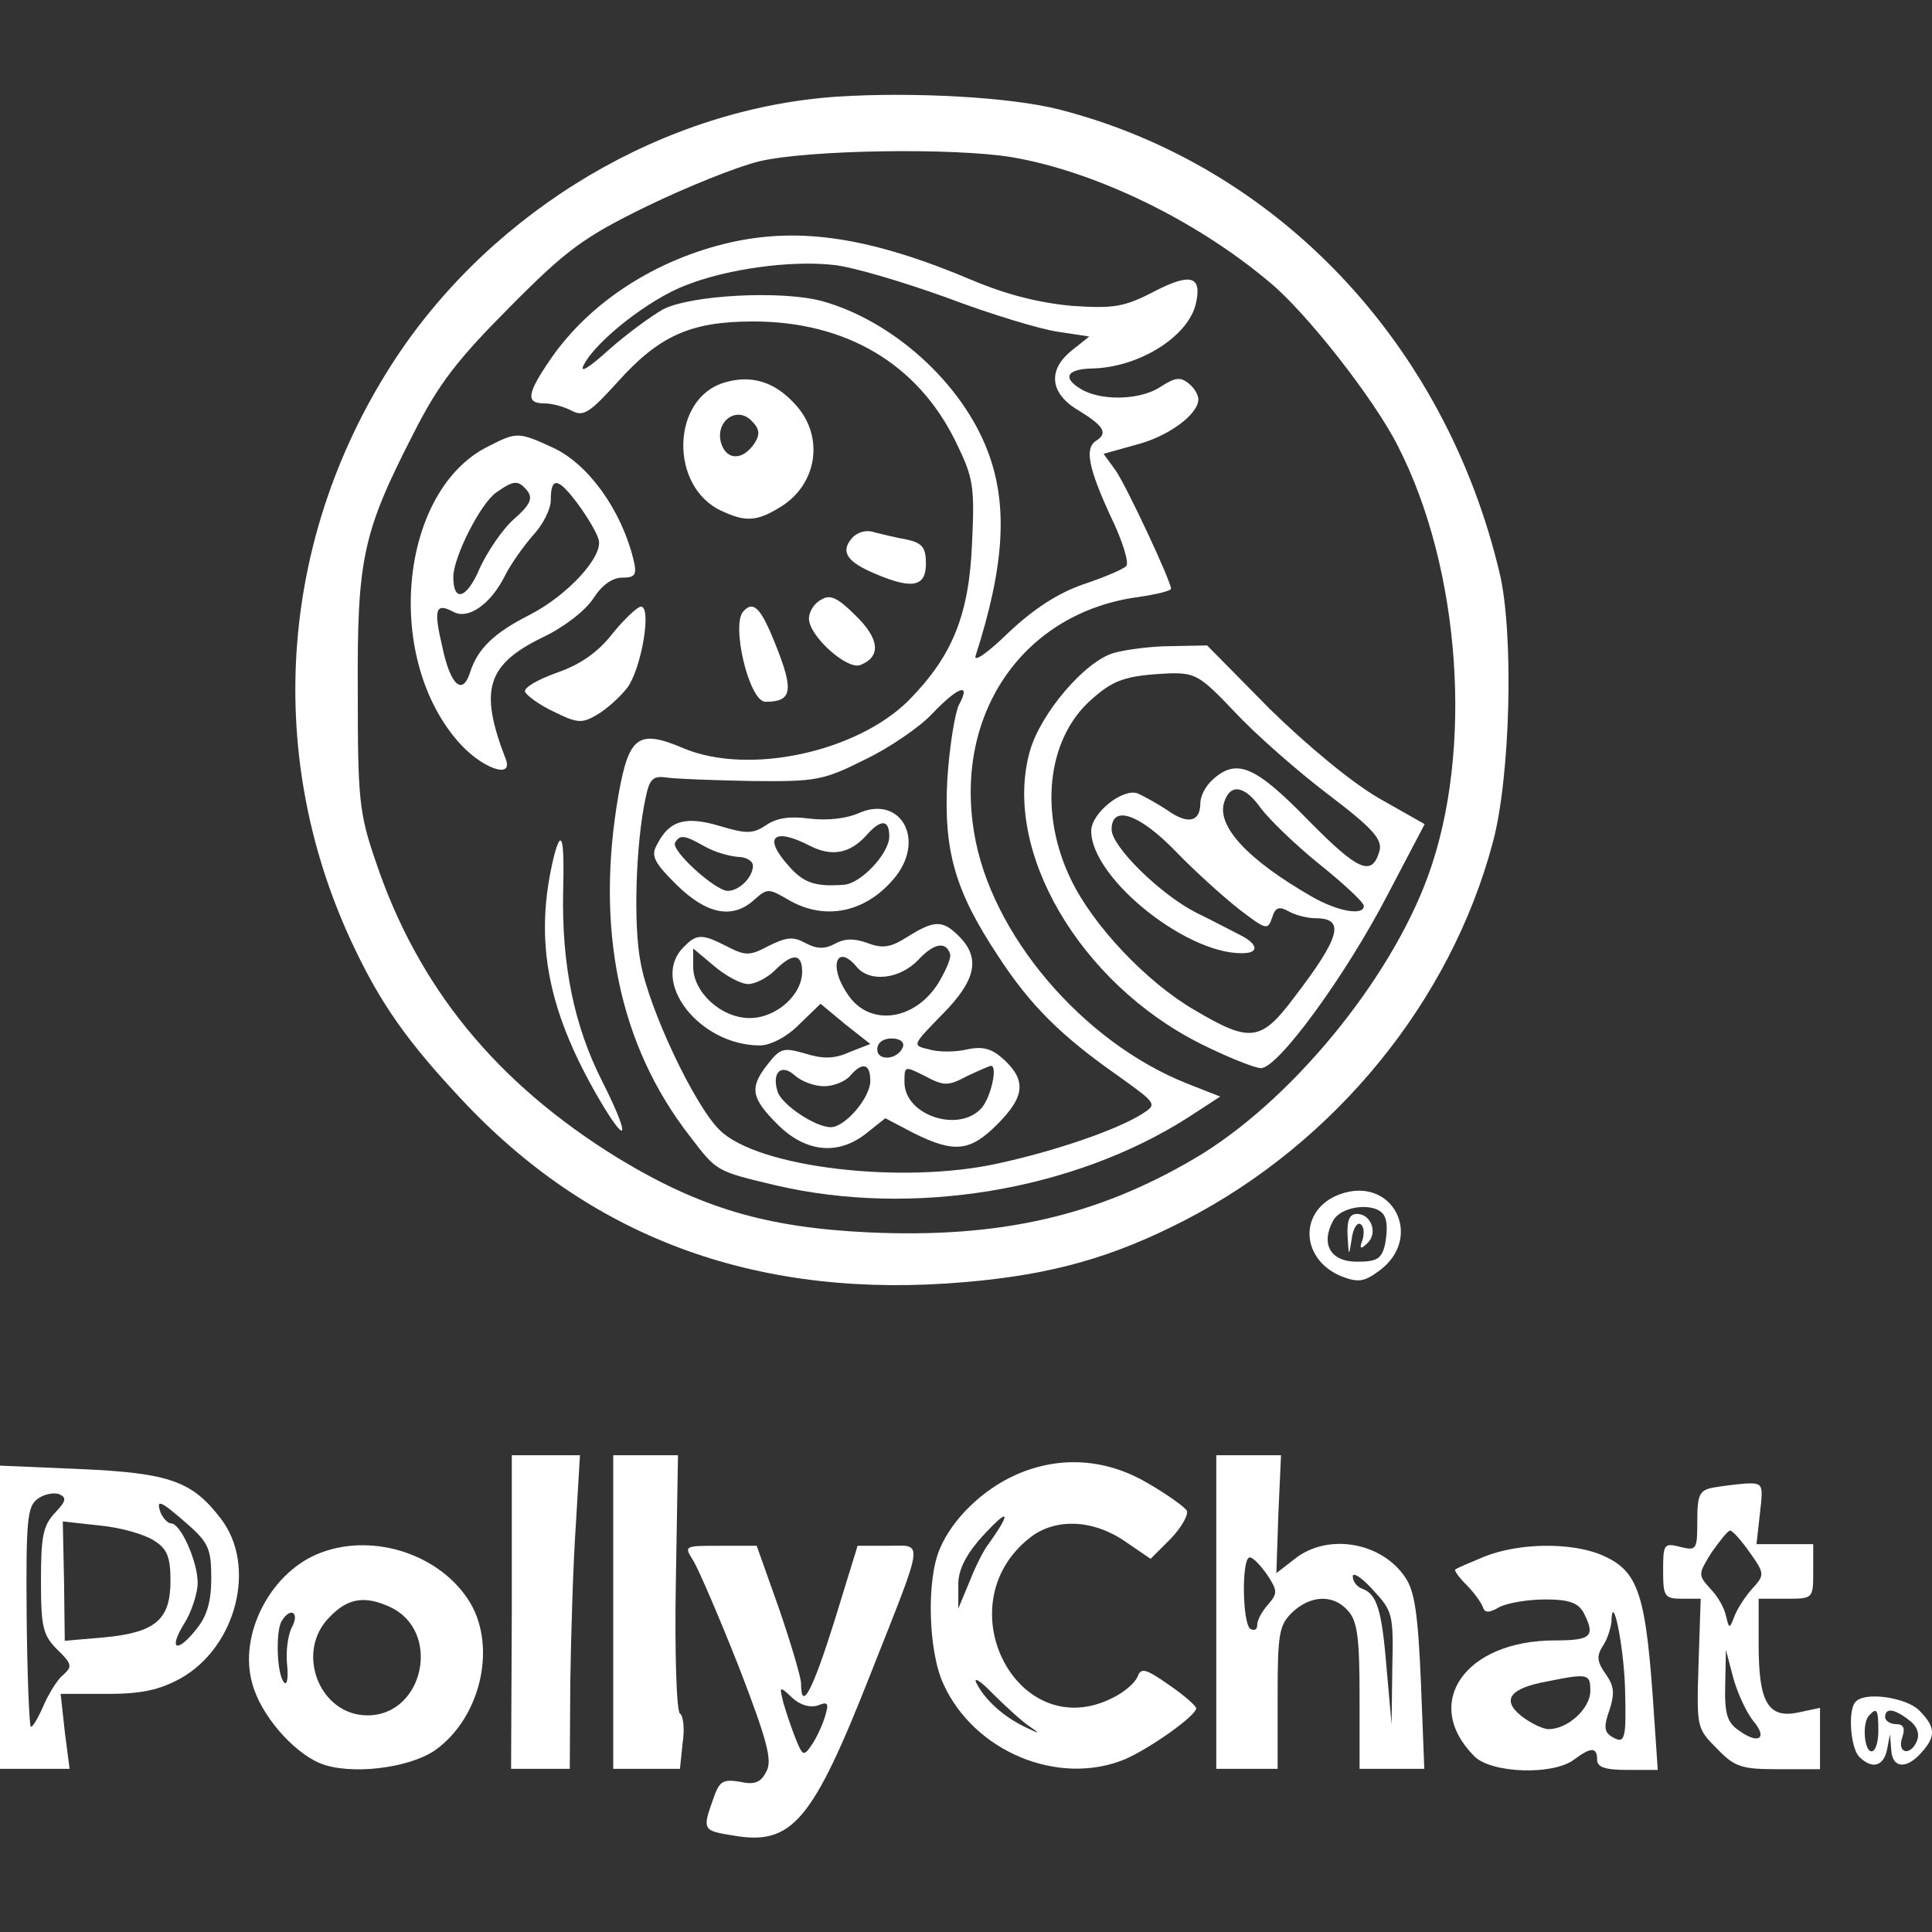 <svg version="1.2" xmlns="http://www.w3.org/2000/svg" viewBox="0 0 1080 1080" width="1080" height="1080">
	<rect x="0" y="0" width="1080" height="1080" fill="#333333" stroke="none"/>
	<title>pollychat-logo-inverted-svg</title>
	<style>
		.s0 { fill: #ffffff } 
	</style>
	<g id="Layer 1">
		<g id="Layer">
			<g id="Layer">
				<g id="Layer">
					<path id="Layer" fill-rule="evenodd" class="s0" d="m468.3 54c-96.5 6.4-191.4 62.5-246.6 145.5-64.8 98-74.7 219.2-25.9 325.5 16.4 35.5 31.6 57.2 64.4 91.9 72.8 76.6 165.4 109.7 279.3 99.8 49.2-4.2 83.1-14.1 123.1-34.7 83.9-43.4 148.3-122.3 171.9-211.1 9.9-36.6 11.8-117 3.8-150.5-30.5-128.9-124.6-228-246.2-259.2-27-6.9-81.2-9.9-123.8-7.2zm97.5 33.9c46.5 8 102.5 35 143.7 69.7 20.6 16.8 59.1 66 72 91.9 35.1 68.6 42.3 170.3 16.8 240.1-21.3 58.7-77.4 126.9-130.7 158.1-54.5 32-108.6 44.6-182.2 41.2-57.2-2.7-94.1-13.7-139.9-41.5-68.2-42-112-95.7-135.6-166.2-9.2-26.7-9.9-35.1-9.9-94.2-0.4-74.6 2.6-89.1 31.2-144.8 14.1-27.8 24.4-41.1 54.1-70.9 31.7-32 41.2-38.8 76.3-56 22.1-10.7 50.3-22.1 62.8-25.1 27.1-6.5 109-7.7 141.4-2.3z"/>
				</g>
				<g id="Layer">
					<path id="Layer" fill-rule="evenodd" class="s0" d="m408.4 135.5c-41.9 9.5-78.8 33.5-100.6 65.2-13.3 19.4-14.1 24.8-3.4 24.8 4.2 0 11.1 1.9 15.2 4.1 6.5 3.5 10 1.2 25.6-16 23.2-25.9 40.8-33.9 75.8-33.9 51.9 0 91.9 23.6 113.2 67.1 9.9 20.2 10.7 24.8 9.2 56.4-1.6 40.8-11.1 63.6-35.5 88.4-29.3 29-89.5 41.9-125.8 26.7-25.1-10.7-30.4-6.9-36.2 25.1-13.3 75.5 0 140.7 39.7 191.7 15.2 19.9 14.5 19.5 48 27.5 76.6 17.9 166.2 3 230.2-37.7l18.3-11.9-18.3-7.2c-58.7-23.2-110.2-83.8-119.3-140.6-11.1-67.1 28.2-123.1 92.2-131.5 9.9-1.5 17.9-3.4 17.9-4.6 0-4.2-24.4-56.4-30.8-65.9l-6.9-9.5 17.9-5c18.3-4.6 35.1-17.1 35.1-25.5 0-2.3-2.3-6.5-5.4-8.8-4.5-3.8-7.6-3.4-15.2 1.5-11 7.6-32 8.4-43.8 2.3-11.8-6.5-9.9-11.8 4.6-12.2 26.2-0.4 53.7-17.5 58.3-35.8 3.8-16-2.7-17.9-23.3-7.2-16.8 8.7-22.5 9.5-45.7 8-17.9-1.6-36.2-6.1-55.3-14.1-56.8-24.1-96.4-30.2-135.7-21.4zm120.9 30.9c24 9.1 51.8 17.5 61.7 19l17.9 2.7-9.5 7.6c-14.1 11.1-12.6 24.4 3.8 33.9 13.7 8.4 16.4 12.6 9.5 16.8-6.5 4.2-4.2 15.3 8 41.9 6.9 14.1 10.7 26.7 8.8 28.2-1.9 1.9-13 6.5-24.4 10.3-14.1 5-27.4 13.7-41.2 26.7-11.4 11.1-19.4 16.8-18.6 13.3 16.3-50.6 18.3-84.6 6.8-114.7-14.5-38.1-53-72.8-92.6-83.8-22.9-6.1-73.2-3.4-88.8 4.6-6.1 3.4-19.8 13.3-30.1 22.4-11.8 10.7-17.1 13.8-14.1 8.4 6.9-13.3 36.6-36.6 56.8-44.2 22.9-9.1 58.3-14.1 82.7-11.4 10.7 1.1 38.9 9.5 63.3 18.3zm6.8 227.5c-2.3 4.6-5.3 23.3-6.5 41.2-2.3 40.4 4.2 62.8 28.2 99.1 18.3 28.2 35.9 45.3 67.5 67.4 21.3 15.3 21.7 15.6 13.3 21-13.7 8.7-47.6 20.6-80.8 27.8-53.3 11.8-134.5 2.3-155.5-18.7-14.1-13.7-39.6-67.8-44.2-93.7-4.2-21.4-2.6-66.7 2.7-91.5 2.3-11.4 4.2-13 12.2-11.8 5 0.7 26.3 1.5 47.3 1.9 35.8 0.4 40-0.4 62.8-11.8 13.8-6.5 30.9-18.3 37.8-25.6 14.8-15.6 22.1-17.9 15.2-5.3z"/>
				</g>
				<g id="Layer">
					<path id="Layer" fill-rule="evenodd" class="s0" d="m479.9 454.6c-6.8 3-17.5 4.2-27.4 3-11.1-1.5-18.3-0.3-24 3.5-7.3 4.9-10.7 5.3-25.9 0.7-19.1-5.7-28.2-3.4-35.1 9.9-3.8 6.5-2.3 10 10.7 22.9 16.7 16.4 31.2 19.5 43.4 8.4 7.3-6.5 8-6.5 19.1 0 20.9 12.2 44.2 6.9 60.2-13.3 16.4-21.4 1.9-45.4-21-35.1zm17.2 13c0 9.5-16 26.6-25.6 27-15.6 1.2-22.4-1.1-30.4-10.3-14.9-16.4-8.8-22.1 11.8-11.4 12.2 6.1 22.1 4.2 31.2-5.7 8.4-9.6 13-9.2 13 0.4zm-102.9 5.7c5.3 3 13.3 5.3 18.3 5.7 4.5 0 8.4 2.3 8.4 4.9 0 6.5-7.7 14.1-14.1 14.1-6.9 0-32.1-22.8-29.4-27 2.7-4.6 5.3-4.2 16.8 2.3z"/>
				</g>
				<g id="Layer">
					<path id="Layer" fill-rule="evenodd" class="s0" d="m507.1 523.8c-9.5 6.1-14.1 6.4-22.1 3.4-7.2-2.7-12.9-2.7-18.3 0.4-5.7 3-9.9 3-16.4-0.4-6.8-3.8-10.6-3.4-20.5 1.5-10.7 5.7-13 5.7-23.3 0.4-14.1-7.2-17.1-7.2-24.4 0.4-19 19 8.8 54.9 42.7 54.9 5.7 0 14.9-4.6 21.7-11.5l12.2-11.8 13.7 11.4 14.1 11.1-11.8 4.6c-8.4 3.8-14.8 3.8-24.7 0.7-11.9-3.4-13.8-3-20.6 5.7-10.7 13.4-9.6 19.1 5.3 34 15.6 15.6 33.9 17.5 49.6 4.9l10.6-8.4 16 8.4c22.5 11.1 31.3 10.3 46.5-4.9 15.3-15.3 16.4-24.4 4.2-35.9-6.8-6.4-11.8-8-20.9-6.1-6.5 1.6-16.4 1.6-21.4 0-9.5-2.2-9.5-2.2 7.3-19.4 19-19.1 21.7-31.6 9.5-43.8-9.2-9.2-13.7-9.2-29 0.4zm24 9.5c0.8 1.9-2.3 9.1-6.4 16-13.4 21.7-39.3 24.8-51.1 6.1-10.7-15.6-5.7-28.2 5.3-14.9 7.3 8.8 24 6.9 34.3-3.8 8.8-9.5 15.6-10.7 17.9-3.4zm-112.8 16.8c3.8 0 10.7-3.5 14.9-7.7 9.9-9.9 15.2-9.5 15.2 0.8 0 13-14.5 25.9-29.3 25.9-16 0-31.6-14.5-31.6-28.6v-10.3l11.8 9.9c6.4 5.4 14.8 10 19 10zm86.5 35c-2.6 7.3-14.4 8.4-14.4 1.5 0-3.8 3.4-6.1 8-6.1 4.5 0 7.2 1.9 6.4 4.6zm-44.2 22.1c5.4 0 11.8-2.6 14.5-5.7 6.9-8 11.4-7.2 11.4 2.7 0 9.5-14.1 25.9-22.1 25.9-8.7 0-27.4-12.6-29.7-19.8-3.4-10.7 1.9-16 9.5-9.2 3.9 3.5 11.1 6.1 16.4 6.1zm80.1-5.7c6.4-3 12.5-5.7 13.3-5.7 3.8 0 0 17.5-5.3 23.6-12.6 14.1-43.1 4.2-43.1-14.5 0-9.1 0-9.1 11.4-3.4 10.7 5.7 13 5.7 23.7 0z"/>
				</g>
				<g id="Layer">
					<path id="Layer" fill-rule="evenodd" class="s0" d="m405.5 213.7c-30.5 8.4-31.6 58.7-1.9 72 13 6.1 19.5 5.8 32-1.9 21.4-12.5 25.6-40 8.8-57.9-11.4-12.6-24.4-16.4-38.9-12.2zm16.4 33.9c-6.5 9.9-15.6 9.9-18.7 0.4-3.8-12.2 8.4-21.3 16.8-12.9 4.6 4.5 5 7.6 1.9 12.5z"/>
				</g>
				<g id="Layer">
					<path id="Layer" fill-rule="evenodd" class="s0" d="m273.2 249.4c-49.2 24-59.1 116.2-17.6 164.6 13 15.3 31.7 22.1 27.1 10.3-14.9-38.5-10.7-52.6 20.2-67.8 12.2-5.7 24-14.9 28.6-21.7 4.9-7.7 10.7-11.9 16.4-11.9 7.2 0 8.4-1.5 6.1-10.6-6.9-27.5-25.2-53-45-62.1-19.1-8.8-20.2-8.8-35.8-0.8zm49.9 32.4c5 6.8 10.3 15.6 11.4 19.4 3.5 9.2-17.1 31.7-38.8 42.7-19.5 9.9-28.6 18.7-32.8 31.6-4.2 13.8-11.1 7.7-15.6-13.7-5-21.3-3.9-25.1 6.1-19.8 8.3 4.6 20.9-4.2 28.9-20.2 3.4-6.9 10.7-16.8 15.6-22.5 5.4-5.7 10-14.5 10-19.8 0-13.3 4.1-12.6 15.2 2.3zm-28.2-7.3c3 4.2 1.5 7.7-7.6 15.7-6.5 5.7-14.9 18.3-19.1 27.4-7.2 17.2-14.8 19.4-14.8 5 0-11.1 15.2-41.2 24-47.3 9.9-6.9 12.2-7.2 17.5-0.8z"/>
				</g>
				<g id="Layer">
					<path id="Layer" fill-rule="evenodd" class="s0" d="m476.1 301c-6.5 7.6-2.3 13.3 13.3 19.8 20.6 8.8 28.2 7.2 28.2-5.7 0-8.8-1.9-11.5-10.3-13.4-6.1-1.1-14.1-3-18.7-4.2-4.5-1.5-9.5 0-12.5 3.5z"/>
				</g>
				<g id="Layer">
					<path id="Layer" fill-rule="evenodd" class="s0" d="m459.1 335.2c-3.9 1.9-6.9 6.8-6.9 10.6 0 9.6 21 28.6 28.6 26 11.8-4.6 11-14.5-2.3-27.5-10.3-10.3-14.5-12.2-19.4-9.1z"/>
				</g>
				<g id="Layer">
					<path id="Layer" fill-rule="evenodd" class="s0" d="m342.3 354.3c-8 10.3-17.9 17.2-30.9 21.7-10.7 3.8-18.7 8.4-17.9 10.7 0.8 1.9 7.6 7.2 16 11.1 13 6.4 15.6 6.8 24 1.9 5.4-3.1 13-9.9 17.2-15.3 8-11 13.7-45.3 7.6-45.3-1.9 0-9.2 6.8-16 15.2z"/>
				</g>
				<g id="Layer">
					<path id="Layer" fill-rule="evenodd" class="s0" d="m415.7 341.6c-7.3 6.8 3 50.7 12.2 50.7 16 0 16.3-6.9 2.6-39.3-6.1-13.7-9.9-16.8-14.8-11.4z"/>
				</g>
				<g id="Layer">
					<path id="Layer" fill-rule="evenodd" class="s0" d="m622.6 365c-16 4.6-40.8 33.5-46.9 54.9-15.6 55.3 27.8 129.6 95.3 163.5 15.2 7.6 30.5 13.7 33.9 13.7 9.5 0 46.9-51.1 70.5-96.4l21-40-25.6-14.5c-15.2-8.8-39.6-29-61-49.9l-35-35.5-20.2 0.4c-10.7 0-25.2 1.9-32 3.8zm67.8 33.2c11.4 12.2 34.7 32.7 51.8 45.7 25.2 19.1 30.5 25.2 29 31.6-4.2 14.9-11.8 11.5-40-17.1-29.7-30.5-40-34.7-53.4-22.5-3.8 3.4-6.8 9.1-6.8 13 0 10.6-6.9 12.2-18.3 4.1-5.7-3.8-13.4-8-16.8-9.5-8.4-3-25.9 11.1-25.9 21 0 27 56 71.2 86.9 68.2 7.2-0.8 5.3-5.7-4.2-10.3-4.6-2.3-15.3-8-24-12.2-20.2-10.3-47.3-37-47.3-46.5 0-14.1 15.6-8.7 35.8 12.2 10.7 11.1 26.7 25.5 35.5 32.4 14.9 11.4 16 11.8 18.3 5 1.9-6.1 3.8-6.9 9.5-3.8 3.8 2.2 10.7 3.8 14.9 3.8 16.7 0 14.1 10.3-12.2 44.6-18.3 24.3-24.4 25.1-55.3 6.8-27-15.6-57.1-47.6-69.3-73.2-17.6-36.5-13.4-76.9 9.9-99 13.7-12.6 20.2-14.9 45.7-16.1 14.1-0.3 17.1 1.6 36.2 21.8zm14.5 53.7c4.6 6.1 19 20.2 32.8 31.3 13.7 11 24.7 21.3 24.7 23.2 0 5.7-14.8 3.1-29.3-5.3-35.8-20.6-53-39.3-48.8-52.6 3.4-10.7 11.4-9.6 20.6 3.4z"/>
				</g>
				<g id="Layer">
					<path id="Layer" fill-rule="evenodd" class="s0" d="m309.8 478.1c-11.8 48-3.8 88.4 27.9 141 14.1 22.9 13.3 13.7-1.2-14.9-15.6-30.8-22.5-64.8-21.7-105.5 0.8-29.8-0.8-36.3-5-20.6z"/>
				</g>
				<g id="Layer">
					<path id="Layer" fill-rule="evenodd" class="s0" d="m749 667.6c-22.9 8.4-22.5 35.8 0.4 45.7 9.9 3.8 13 3.4 21.7-3 25.2-18.7 7.3-53.4-22.1-42.7zm25.2 12.9c1.5 3.1 1.1 9.9 0 15.3-1.9 8-4.6 9.5-15.7 9.5-14.4 0-20.5-9.5-13.3-22.9 5-9.1 25.9-10.6 29-1.9z"/>
				</g>
				<g id="Layer">
					<path id="Layer" fill-rule="evenodd" class="s0" d="m753.3 690.8c0.7 11.8 0.7 11.8 2.3 1.9 0.7-5.8 3-9.6 4.9-8.4 1.9 1.1 2.3 4.9 1.2 8.7-2 5-1.2 5.8 2.6 2 6.1-5.4 2.3-16.4-5.7-16.4-4.2 0-5.7 3.4-5.3 12.2z"/>
				</g>
				<g id="Layer">
					<path id="Layer" fill-rule="evenodd" class="s0" d="m286.1 901.1l-0.4 87.7h16.4 16.4l0.3-48.8c0.4-26.7 1.6-65.9 3.1-87.7l2.3-38.8h-19.1-19z"/>
				</g>
				<g id="Layer">
					<path id="Layer" fill-rule="evenodd" class="s0" d="m342.8 901.1v87.7h18.6 18.7l1.5-14.5c1.2-7.6 0.4-15.3-1.5-16.4-1.9-1.1-3-34.3-2.3-73.2l1.2-71.2h-17.9-18.3z"/>
				</g>
				<g id="Layer">
					<path id="Layer" fill-rule="evenodd" class="s0" d="m679.9 901.1v87.7h17.2 17.1v-40c0-35.9 0.8-40.4 8.4-47.7 10.3-9.5 22.9-9.9 30.9-0.7 5.3 5.7 6.5 15.2 6.5 47.6v40.8h18.3 17.9l-1.9-48.4c-1.6-38.1-3.5-51.1-8.8-58.7-13.3-19.8-43.5-24.8-61.7-10.3l-10.3 8 1.1-32.8 1.5-33.1h-17.9-18.3zm28.6-20.6c5.7 8.7 5.7 10.3 0.4 16.4-3.4 3.8-6.1 8.7-6.1 11.4 0 2.7-1.5 3.4-3.8 2.3-4.6-3.1-5-40-0.4-40 1.9 0 6.1 4.5 9.9 9.9zm69.8 52.2l-0.4 31.2-2.7-30.4c-2.7-33.2-5.3-42.3-13.7-45.4-3.1-1.1-5.3-4.2-5.3-6.9 0-2.6 5.3 0.8 11.4 7.7 11 11.8 11.4 13.7 10.7 43.8z"/>
				</g>
				<g id="Layer">
					<path id="Layer" fill-rule="evenodd" class="s0" d="m0 903.9v84.9h19.4 19.5l-2.7-20.9-2.3-21h25.9c19.9 0 29.4-2.3 41.2-8.7 31.2-17.6 42.7-62.9 22.5-89.2-16-21-28.6-25.6-78.9-27.8l-44.6-1.9zm30.9-58.4c-6.9 7.3-8 13.4-8 38.2 0 25.9 1.1 30.4 9.1 38.4 8.4 8.1 8.4 9.6 3.4 14.1-3.4 2.7-8.3 10.7-11.4 18-3 6.8-6.1 11.8-6.8 11-0.8-0.7-2-28.6-2.3-62.1-0.4-53 0.3-61 6.1-65.2 3.4-2.6 9.1-3.8 12.2-2.6 4.1 1.9 3.8 3.8-2.3 10.2zm73.9 6.5c11.8 10.3 13.3 14.1 13.3 30.1 0 12.6-2.2 21-8 28.2-11 14.1-16.3 12.2-7.2-2.6 4.2-6.5 7.6-17.2 7.6-22.9 0-11.8-9.5-33.2-14.8-33.2-1.9 0-4.2-2.6-5.8-5.7-3-8.4-0.3-7.2 14.9 6.1zm-18.7 9.2c7.3 4.5 9.2 9.1 9.2 22.5 0 21.7-8.4 28.9-37 31.6l-22.1 1.9-0.4-33.2-0.7-33.5 20.9 2.3c11.5 1.1 24.8 4.9 30.1 8.4z"/>
				</g>
				<g id="Layer">
					<path id="Layer" fill-rule="evenodd" class="s0" d="m567.7 824.5c-18.7 8.4-35.4 24.8-42.3 41.2-7.6 17.5-6.5 57.2 1.9 75.5 17.2 38.1 64.4 57.5 101.4 42.3 14.1-6.1 40-24.4 40-28.6 0-1.2-6.8-7.3-15.2-13-13-9.1-15.7-9.9-17.6-4.6-1.5 3.5-7.2 8.4-13.3 11.5-53.4 27.8-94.9-51.5-46.9-89.2 14.1-11.1 35.1-10.3 53 1.9l14.5 9.9 11.4-11.4c6.1-6.5 9.9-13.4 8.8-15.6-1.5-2.3-11.8-9.6-22.5-15.7-23.6-13.7-49.5-14.8-73.2-4.2zm-8 27.9c-1.5 2.6-4.6 7.2-6.8 10.3-2.3 2.6-7.3 12.1-10.7 20.9l-6.5 15.6v-12.2c-0.4-8.3 3.4-16.3 11.4-25.9 11.9-13.3 17.6-17.5 12.6-8.7zm16 112.8c6.1 4.2 5.7 4.2-2.3 0.4-12.2-5.8-22.4-14.9-27.4-24.4-2.3-4.2 1.9-1.9 9.1 5.7 7.3 7.2 16.4 15.6 20.6 18.3z"/>
				</g>
				<g id="Layer">
					<path id="Layer" fill-rule="evenodd" class="s0" d="m957.5 831.6c-7.6 1.5-8.7 4.2-8.7 18.6 0 16.1-0.4 16.8-9.6 14.5-9.1-2.3-9.5-1.5-9.5 13.4 0 14.4 0.8 15.6 10.7 15.6h10.3l-1.2 36.2c-1.1 35.8-1.1 36.2 10.3 47.6 9.9 10.3 13.7 11.5 34.3 11.5h23.3v-17.2-17.1l-12.2 2.6c-16.8 3.5-22.1-5.7-22.1-37.7v-25.9h15.2c15.3 0 15.3 0 15.3-15.3v-15.2h-15.7-16l1.9-17.1c1.9-16.4 1.9-17.2-8-16.8-5.3 0.4-13.7 1.5-18.3 2.3zm20.6 36.2c8.4 11.8 8.4 12.6 1.5 20.2-3.8 4.2-8.3 11-9.9 15.2-3 7.6-3 7.6-4.9 0-0.8-4.2-4.6-11-8.8-15.2-6.8-7.6-6.8-8 0.8-20.2 4.6-6.5 9.1-12.2 10.3-12.2 1.5 0 6.4 5.7 11 12.2zm1.9 94.1c8.4 9.9 3.1 13.4-7.6 5.7-6.9-4.5-8.4-9.5-8-25.5l0.4-19.8 4.2 16c2.6 9.1 7.6 19.4 11 23.6z"/>
				</g>
				<g id="Layer">
					<path id="Layer" fill-rule="evenodd" class="s0" d="m176.8 869c-26.3 11.4-43.4 45.3-35.8 72 4.6 17.5 22.5 38.1 37.7 44.6 16.8 6.9 49.6 3 64.5-7.2 26.3-18.7 35-59.9 18.2-84.7-17.5-26.2-55.6-37.3-84.6-24.7zm41.2 29.3c29 13.4 19.1 60.6-12.6 60.6-27 0-40.8-35.8-20.9-55.2 9.9-10.3 19.4-11.9 33.5-5.4zm-54.9 11.5c-2.3 4.5-3.4 14.1-2.6 20.9 0.7 7.3 0 11.4-1.6 9.9-4.2-4.2-4.9-28.6-1.5-34.3 5-8.4 10.3-4.9 5.7 3.5z"/>
				</g>
				<g id="Layer">
					<path id="Layer" fill-rule="evenodd" class="s0" d="m387.6 872.5c3 5 14.5 31.6 25.5 59.5 16 41.5 18.7 52.2 15.3 58.3-3.1 6.1-6.5 7.6-14.9 5.7-9.5-1.5-11.4-0.4-14.9 9.9-6.1 17.1-5.7 17.5 11.5 20.2 32.8 5.7 44.2-8 77-91.5 30.1-76.2 29.3-70.5 9.1-70.5h-16.8l-12.9 41.9c-12.2 38.9-18.7 51.5-18.7 35.1 0-3.4-5.7-22.5-12.2-41.5l-12.6-35.5h-20.5c-20.2 0-20.2 0-14.9 8.4zm69.7 80.8c5.8-2.3 6.1-1.1 3.8 6.5-1.5 4.9-4.9 12.2-7.6 16-4.2 6.1-4.9 5.7-8.7-3.8-2.3-5.7-5.4-14.9-6.9-20.2-2.3-9.2-2.3-9.6 5-2.7 4.5 4.2 10.2 5.7 14.4 4.2z"/>
				</g>
				<g id="Layer">
					<path id="Layer" fill-rule="evenodd" class="s0" d="m829.9 870.1c-8.4 3.5-15.6 6.5-16.4 7.3-0.7 0.4 1.9 4.2 6.1 8.4 4.2 4.2 8 9.5 9.2 12.2 1.1 3.8 3.4 3.8 9.5 0.3 4.6-2.3 16-4.2 25.5-4.2 13.4 0 18.3 1.9 21.4 7.3 6.8 13.3 4.5 15.6-16 15.6-50.3 0-74.7 35.1-45 64.8 9.5 9.5 43.8 10.7 55.6 1.9 9.6-7.2 13-7.2 13 0 0 4.2 4.6 5.7 16.8 5.7h17.1l-1.9-27.8c-4.6-71.3-8.4-83.5-30.1-92.6-17.1-6.9-45.7-6.5-64.8 1.1zm78.5 73.6c0.8 29.3 0 31.6-7.6 27-4.2-2.6-4.2-6.1-1.1-14.8 3-9.2 2.6-13.4-1.9-19.8-5-6.9-5.4-10.3-2-15.7 2.7-3.8 4.6-10.2 5-13.7 0.4-18.3 6.9 13 7.6 37zm-19.4 1.5c0 9.9-12.6 21.4-23.3 21.4-3.4 0-10.3-3.5-15.2-7.3-11.4-9.1-6.5-15.6 14.5-19.4 22.8-4.6 24-4.2 24 5.3z"/>
				</g>
				<g id="Layer">
					<path id="Layer" fill-rule="evenodd" class="s0" d="m1037.4 951.2c-4.6 4.2-3 25.9 1.9 30.8 7.2 7.3 13.7 5.4 15.6-4.1l1.6-8.4 0.7 8.4c0.4 10.6 8.4 11.4 16.8 1.9 8.4-9.2 8-14.5-1.2-23.7-7.2-7.2-30.1-10.6-35.4-4.9zm12.6 16.4c0 6.1-1.5 11.4-3.8 11.4-4.2 0-5.4-16.4-1.2-20.2 4.2-4.6 5-3.1 5 8.8zm17.1-6.1c4.2 3 6.1 7.2 4.6 11.4-3.4 8.8-11.4 7.6-8.4-1.5 1.9-5.4 0.8-7.6-3.4-7.6-3.4 0-6.1-2-6.1-3.9 0-5.3 4.9-4.9 13.3 1.6z"/>
				</g>
			</g>
		</g>
	</g>
</svg>